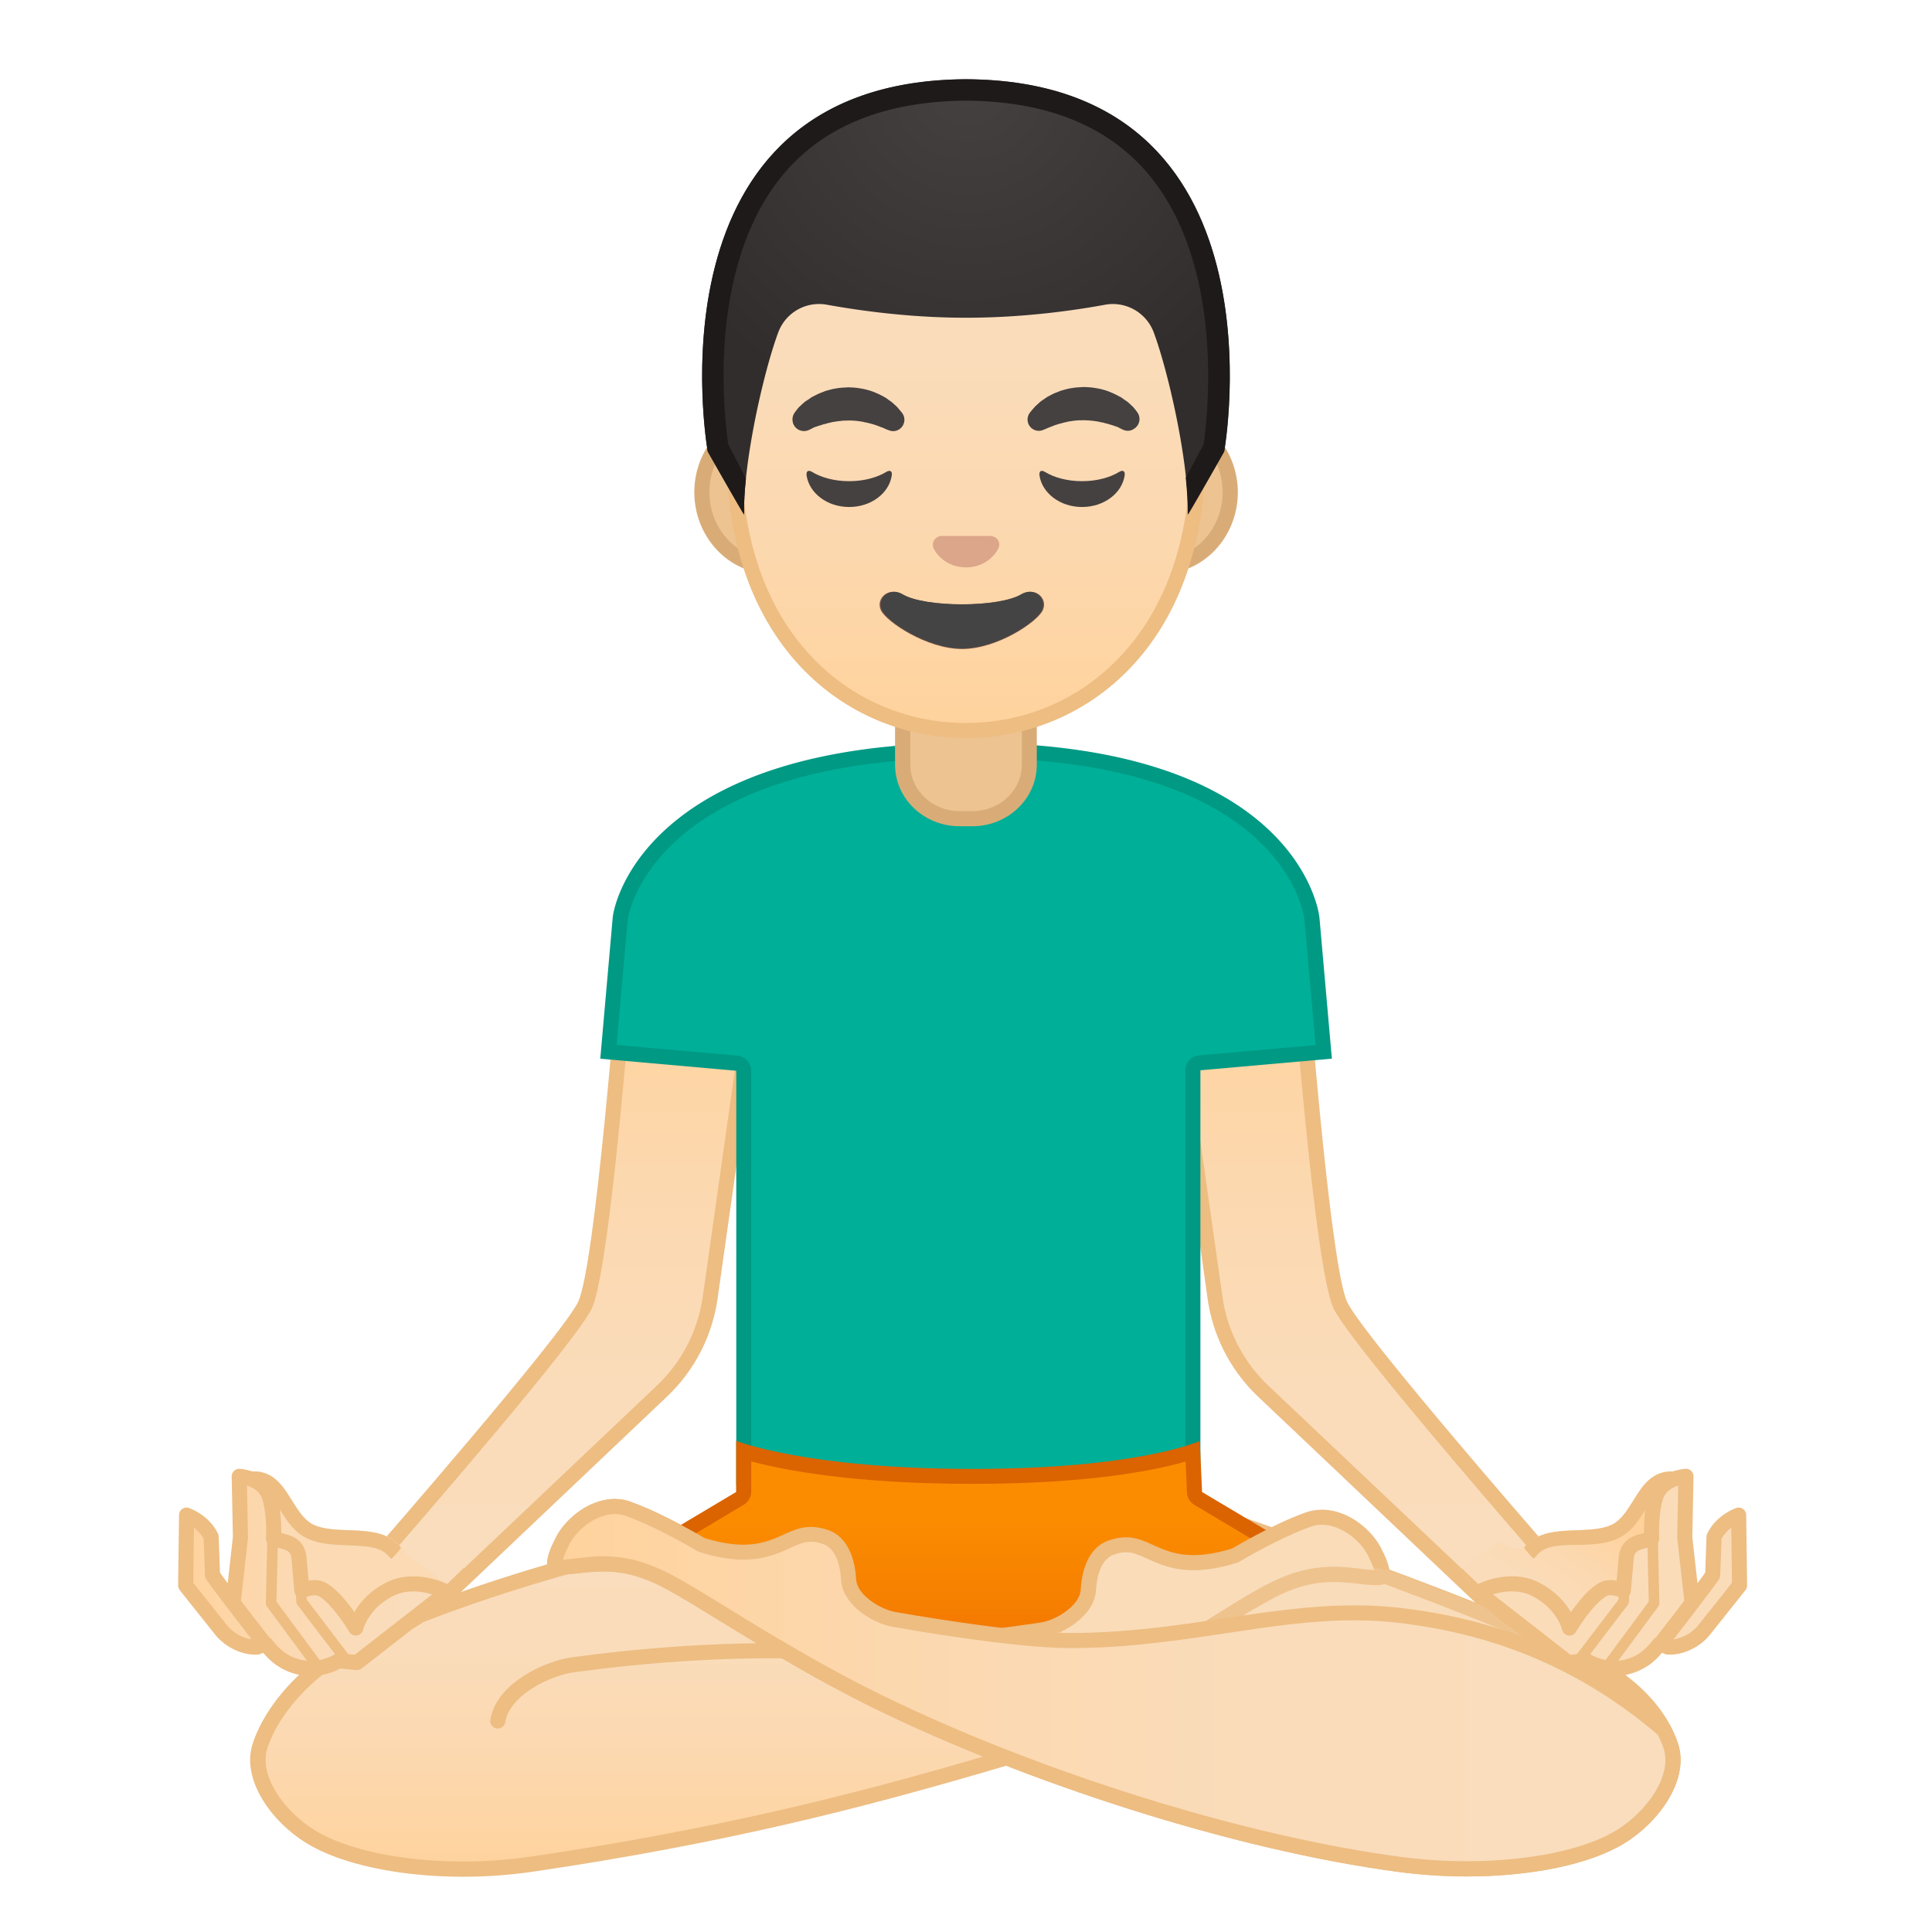 <svg viewBox="0 0 128 128" xmlns="http://www.w3.org/2000/svg" xmlns:xlink="http://www.w3.org/1999/xlink"><linearGradient id="a" x1="89.202" x2="89.202" y1="64.866" y2="107.69" gradientTransform="matrix(-1 0 0 1 179.18 0)" gradientUnits="userSpaceOnUse"><stop stop-color="#FFD29C" offset="0"/><stop stop-color="#FFD39E" offset=".024"/><stop stop-color="#FCD8AF" offset=".316"/><stop stop-color="#FADCBA" offset=".629"/><stop stop-color="#F9DDBD" offset="1"/></linearGradient><path d="M83.69 92.16a10.596 10.596 0 0 1-3.19-6.17l-2.82-19.91 8.48-1.21c.28 3.58 1.57 19.43 2.66 21.63 1.09 2.21 11.75 14.48 13.45 16.44l-2.19 4.75-16.39-15.53z" fill="url(#a)"/><path d="M85.7 65.44c.39 4.88 1.59 19.1 2.67 21.28 1.09 2.2 10.88 13.51 13.31 16.3l-1.76 3.82L84.03 91.8a10.085 10.085 0 0 1-3.04-5.88L78.24 66.5l7.46-1.06m.92-1.14l-9.5 1.36 2.89 20.4c.35 2.47 1.53 4.75 3.34 6.47l16.89 16.01 2.62-5.68S90.41 88.61 89.27 86.29c-1.15-2.34-2.65-21.99-2.65-21.99z" fill="#EDBD82"/><linearGradient id="b" x1="37.577" x2="37.577" y1="64.866" y2="107.69" gradientUnits="userSpaceOnUse"><stop stop-color="#FFD29C" offset="0"/><stop stop-color="#FFD39E" offset=".024"/><stop stop-color="#FCD8AF" offset=".316"/><stop stop-color="#FADCBA" offset=".629"/><stop stop-color="#F9DDBD" offset="1"/></linearGradient><path d="M25.28 102.93c1.71-1.96 12.36-14.23 13.45-16.44 1.08-2.2 2.38-18.05 2.66-21.63l8.48 1.21-2.82 19.91c-.33 2.35-1.47 4.54-3.19 6.17l-16.39 15.53-2.19-4.75z" fill="url(#b)"/><path d="M41.85 65.44l7.46 1.07-2.75 19.41c-.32 2.24-1.4 4.33-3.04 5.88l-15.88 15.05-1.76-3.82c2.43-2.79 12.22-14.1 13.31-16.3 1.07-2.19 2.27-16.42 2.66-21.29m-.91-1.14s-1.5 19.66-2.65 21.98-13.59 16.57-13.59 16.57l2.62 5.68L44.2 92.52c1.81-1.72 2.99-4 3.34-6.47l2.89-20.4-9.49-1.35z" fill="#EDBD82"/><path d="M49.27 97.9V70.94c0-.26-.2-.48-.46-.5l-8.51-.75.78-8.81c.01-.11 1.59-11.17 23.13-11.17 21.46 0 22.69 11.06 22.7 11.17l.78 8.81-8.22.73c-.26.02-.46.24-.46.5V97.9H49.27z" fill="#00AF98"/><path d="M64.22 50.21c21.01 0 22.19 10.6 22.2 10.71l.74 8.32-7.72.68a1 1 0 0 0-.91 1V97.4H49.77V70.94c0-.52-.4-.95-.91-1l-8.01-.71.74-8.32c0-.1 1.53-10.7 22.63-10.7m0-1c-20.81 0-23.5 10.15-23.63 11.62l-.82 9.31 9.01.8V98.4h30.75V70.91l8.71-.77-.82-9.31c-.12-1.27-2.39-11.62-23.2-11.62z" fill="#009984"/><linearGradient id="c" x1="51.35" x2="51.35" y1="123.84" y2="100.89" gradientUnits="userSpaceOnUse"><stop stop-color="#FFD29C" offset="0"/><stop stop-color="#FFD39E" offset=".024"/><stop stop-color="#FCD8AF" offset=".316"/><stop stop-color="#FADCBA" offset=".629"/><stop stop-color="#F9DDBD" offset="1"/></linearGradient><path d="M30.68 123.84c-4.16 0-7.94-.81-10.14-2.17-2.17-1.34-4-3.97-3.31-6.03.9-2.71 3.63-5.48 6.94-7.05 8.82-4.19 22.23-7.05 22.36-7.08 1.88-.42 3.63-.62 5.23-.62 1.97 0 3.72.32 5.2.96 2.29.98 8.76 3.06 15.02 5.07 5.07 1.63 11.13 3.58 13.63 4.55-5.77 1.09-11.01 2.64-16.53 4.28-8.71 2.59-18.59 5.52-33.88 7.77-1.47.21-2.99.32-4.52.32z" fill="url(#c)"/><path d="M51.76 101.38c1.9 0 3.59.31 5.01.91 2.31.99 8.79 3.07 15.06 5.09 4.15 1.33 8.99 2.89 11.94 3.93-5.12 1.06-9.86 2.47-14.83 3.95-8.7 2.58-18.55 5.51-33.81 7.75-1.45.21-2.94.32-4.44.32-4.07 0-7.76-.78-9.87-2.09-2-1.24-3.71-3.62-3.1-5.44.86-2.59 3.48-5.24 6.68-6.76 8.77-4.17 22.12-7.01 22.26-7.05 1.82-.4 3.54-.61 5.1-.61m0-1c-1.68 0-3.47.22-5.33.64 0 0-13.5 2.85-22.48 7.12-3.7 1.76-6.32 4.7-7.2 7.35-.8 2.39 1.23 5.19 3.53 6.61 2.27 1.41 6.18 2.24 10.4 2.24 1.51 0 3.06-.11 4.59-.33 26-3.82 36.46-9.64 51.74-12.29 1.8-.31-24.71-8.13-29.85-10.34-1.6-.68-3.42-1-5.4-1z" fill="#EDBD82"/><path d="M97.17 123.8c-1.49 0-2.99-.1-4.45-.29-10.39-1.38-23.92-5.6-34.46-10.73-3.99-1.94-7.67-4.2-10.35-5.85-1.08-.66-2.03-1.25-2.81-1.7-1.78-1.03-3.2-1.62-5.16-1.62-.36 0-.73.02-1.12.06l-.61.07c-.41.05-.68.08-1.01.08-.08 0-.17 0-.26-.01-.09 0-.15-.02-.16-.04-.12-.21.12-.97.41-1.48.53-1.22 2.03-2.49 3.57-2.49.32 0 .64.06.94.17 2.13.77 4.72 2.32 4.75 2.33.03.02.07.04.11.05 1.01.31 1.9.47 2.72.47 1.29 0 2.14-.38 2.88-.72.55-.25 1.02-.46 1.59-.46.3 0 .62.06.98.19 1.27.44 1.48 2.11 1.51 2.81.06 1.38 1.91 2.5 3.16 2.67 0 0 10.35 1.23 10.37 1.23.1 0 .2-.03.29-.09l11.04-7.84c1.96.66 15.29 5.23 22.87 8.73 3.58 1.65 5.91 3.84 6.74 6.31.69 2.06-1.14 4.68-3.31 6.03-2.19 1.33-6 2.12-10.23 2.12z" fill="#FADCB9"/><path d="M40.74 100.31c.26 0 .53.05.77.14 2.08.75 4.64 2.28 4.66 2.29.07.04.14.07.22.1 1.06.33 2 .49 2.86.49 1.4 0 2.34-.42 3.09-.77.54-.24.92-.42 1.38-.42.25 0 .51.05.82.16 1.01.35 1.16 1.89 1.18 2.36.08 1.66 2.14 2.95 3.61 3.15l10.3 1.23c.04 0 .08.01.12.01.21 0 .41-.06.58-.18l10.83-7.69c2.62.89 15.28 5.26 22.58 8.63 3.45 1.59 5.69 3.68 6.47 6.02.61 1.83-1.1 4.2-3.1 5.44-2.08 1.29-5.8 2.06-9.94 2.06-1.47 0-2.95-.1-4.39-.29-10.34-1.38-23.81-5.57-34.31-10.69-3.96-1.93-7.63-4.18-10.3-5.82-1.09-.67-2.03-1.25-2.83-1.71-1.81-1.04-3.35-1.69-5.41-1.69-.38 0-.77.02-1.18.07-.24.03-.44.05-.61.07-.36.04-.6.07-.85.08.07-.23.19-.54.32-.78.02-.03.03-.06.04-.09.45-1.07 1.8-2.17 3.09-2.17m0-1c-1.8 0-3.44 1.45-4 2.74 0 0-1.22 2.2.17 2.26.1 0 .19.01.28.01.5 0 .85-.07 1.68-.15.38-.04.73-.06 1.07-.06 1.88 0 3.25.6 4.91 1.56 2.79 1.61 7.62 4.85 13.19 7.57 9.81 4.78 23.5 9.3 34.61 10.78 1.51.2 3.03.3 4.52.3 4.25 0 8.18-.79 10.47-2.21 2.3-1.42 4.32-4.23 3.53-6.61-.88-2.64-3.28-4.89-7-6.61-8.28-3.82-23.16-8.83-23.16-8.83l-11.25 7.99-10.3-1.23c-1.06-.14-2.68-1.13-2.73-2.2-.05-.98-.38-2.74-1.85-3.25-.43-.15-.81-.21-1.15-.21-1.49 0-2.3 1.18-4.47 1.18-.69 0-1.53-.12-2.57-.44 0 0-2.64-1.58-4.84-2.38-.37-.15-.75-.21-1.11-.21z" fill="#EDBD82"/><linearGradient id="d" x1="64.206" x2="64.206" y1="98.193" y2="112.38" gradientUnits="userSpaceOnUse"><stop stop-color="#FB8C00" offset=".171"/><stop stop-color="#F67F00" offset=".563"/><stop stop-color="#EF6C00" offset=".983"/></linearGradient><path d="M42.58 103.12l6.45-3.84c.15-.09.24-.25.24-.43v-2.69c1.66.51 6.38 1.65 15.14 1.65 8.66 0 13.05-1.12 14.62-1.64l.12 2.7c.01.17.1.32.24.41l6.44 3.84-21.73 9.82-21.52-9.82z" fill="url(#d)"/><path d="M49.77 96.82c2.12.57 6.78 1.49 14.64 1.49 7.74 0 12.13-.9 14.14-1.48l.09 2.05c.01.34.2.64.49.82l5.62 3.35-20.65 9.33-20.45-9.33 5.63-3.36c.3-.18.49-.51.49-.86v-2.01m-1-1.36v3.39l-7.27 4.33 22.6 10.31 22.81-10.31-7.27-4.33-.15-3.38s-4.05 1.85-15.09 1.85c-11.02-.01-15.63-1.86-15.63-1.86z" fill="#DB6300"/><path d="M55.95 109.72l4.43-.52 8.57-1.2c1.24-.17 3.09-1.29 3.16-2.67.03-.7.25-2.36 1.51-2.81.36-.12.68-.18.98-.18.56 0 1.04.21 1.59.46.74.34 1.59.72 2.88.72.82 0 1.7-.15 2.72-.47.04-.01.08-.03.11-.05s2.62-1.57 4.75-2.33c.3-.11.62-.17.94-.17 1.54 0 3.03 1.27 3.54 2.44.34.62.53 1.33.43 1.52-.01.02-.07.04-.16.04s-.18.01-.26.01c-.34 0-.6-.03-1.01-.08l-.61-.07c-.4-.04-.77-.06-1.13-.06-1.96 0-3.37.59-5.16 1.62-.86.5-1.72 1.04-2.65 1.63-2.15 1.36-4.59 2.9-8.43 4.77-2.2 1.07-5.29 2.38-6.13 2.73l-10.07-5.33z" fill="#FADCB9"/><path d="M87.59 101.02c1.29 0 2.64 1.11 3.09 2.14.01.03.03.06.04.08.13.25.26.55.32.78-.25-.01-.49-.03-.85-.08-.18-.02-.38-.04-.61-.07-.41-.04-.8-.07-1.18-.07-2.06 0-3.6.65-5.41 1.69-.87.5-1.74 1.05-2.67 1.64-2.14 1.35-4.57 2.88-8.39 4.75-2.03.99-4.83 2.18-5.89 2.63l-8.44-4.48 2.86-.34 8.56-1.19c1.45-.2 3.51-1.49 3.59-3.14.02-.46.17-2.01 1.18-2.36.3-.11.57-.16.82-.16.46 0 .84.18 1.38.42.75.34 1.68.77 3.09.77.87 0 1.8-.16 2.86-.49.08-.02.15-.06.22-.1.03-.02 2.58-1.54 4.66-2.29.25-.09.51-.13.77-.13m0-1c-.37 0-.74.06-1.11.19-2.2.79-4.84 2.38-4.84 2.38-1.04.32-1.87.44-2.57.44-2.17 0-2.98-1.18-4.47-1.18-.34 0-.71.06-1.15.21-1.47.51-1.8 2.27-1.85 3.25-.05 1.07-1.66 2.06-2.73 2.2l-8.56 1.19-6.02.71 11.69 6.2s3.78-1.57 6.38-2.83c5.57-2.72 8.32-4.81 11.12-6.41 1.66-.96 3.03-1.56 4.91-1.56.34 0 .69.02 1.07.06.82.09 1.18.15 1.68.15.09 0 .18 0 .28-.01 1.38-.06.17-2.26.17-2.26-.56-1.28-2.2-2.73-4-2.73z" fill="#EDBD82"/><path d="M32.98 114.02c.35-2.13 3.31-3.49 4.96-3.72 9.03-1.24 15.41-.89 15.41-.89" fill="none" stroke="#EDBD82" stroke-linecap="round" stroke-linejoin="round" stroke-miterlimit="10"/><path d="M103.59 108.47H78.87s4.45-4.25 7.48-4.66c3.03-.4 5.72.23 5.72.23l11.52 4.43z" fill="#F9DDBC" opacity=".2"/><path d="M29.92 105.17l-3-2.17s-.02-.09-.35-.5c-1.38-1.66-3.95-.77-5.66-1.43-1.7-.66-1.79-3.81-4.35-3.58-.94.09.16 3.48.16 3.48s-.48 5.83 2.92 7.32c4.83 2.11 8.6-.97 8.6-.97l1.68-2.15z" fill="#FBDAB4"/><defs><path id="e" d="M30.86 104l-.39-.26-1.62.93-3.29-1.02s1.08-1.04 1-1.14c-1.38-1.66-3.95-.77-5.66-1.43-1.7-.66-1.79-3.81-4.35-3.58-.94.09.16 3.48.16 3.48s-.48 5.83 2.92 7.32c4.83 2.11 8.6-.97 8.6-.97l2.63-3.33z"/></defs><clipPath id="f"><use xlink:href="#e"/></clipPath><g clip-path="url(#f)"><path d="M17.18 98.54c.48.14.79.57 1.32 1.41.49.78 1.04 1.67 2.04 2.06.8.31 1.68.34 2.53.37 1.34.05 2.19.12 2.72.76.21.25.52.4.85.4.38 0 .93 0 3.02-2.67l2.15 1.94-4.07 4c-.32.21-2.04 1.27-4.43 1.27-1.11 0-2.22-.23-3.28-.7-2.25-.98-2.44-4.9-2.33-6.32.01-.13 0-.26-.04-.39-.24-.75-.43-1.6-.48-2.13m-.36-1.05c-.09 0-.17 0-.26.01-.94.09.16 3.48.16 3.48s-.48 5.83 2.92 7.32c1.31.57 2.56.78 3.68.78 2.99 0 5.07-1.49 5.07-1.49l4.9-4.81-3.75-3.38s-2.34 3.14-2.88 3.14c-.03 0-.06-.01-.08-.03-1.38-1.66-3.95-.77-5.66-1.43-1.66-.64-1.8-3.59-4.1-3.59z" fill="#EDBD82"/></g><linearGradient id="g" x1="12.324" x2="29.635" y1="104.17" y2="104.17" gradientUnits="userSpaceOnUse"><stop stop-color="#FFD29C" offset="0"/><stop stop-color="#FFD39E" offset=".024"/><stop stop-color="#FCD8AF" offset=".316"/><stop stop-color="#FADCBA" offset=".629"/><stop stop-color="#F9DDBD" offset="1"/></linearGradient><path d="M15.46 106.06l.47-4.21-.08-4.04s1.58.09 1.99 1.32c.38 1.14.28 2.81.28 2.81.76.25 1.51.22 1.68 1.18l.2 2.26s.81-.39 1.38-.06c1.05.61 2.19 2.54 2.19 2.54s.35-1.58 2.19-2.54 3.86.18 3.86.18l-5.97 4.65-1.21-.12c-.8.47-1.76.62-2.66.41-.71-.17-1.35-.56-1.83-1.11l-.36-.42-.54.21c-.88.06-1.84-.45-2.37-1.09l-2.38-2.99.06-4.66s1.13.39 1.63 1.44l.09 2.54c.6.88 3.48 4.58 3.48 4.58" fill="url(#g)" stroke="#EDBD82" stroke-linecap="round" stroke-linejoin="round" stroke-miterlimit="10"/><path fill="none" stroke="#EDBD82" stroke-linecap="round" stroke-linejoin="round" stroke-miterlimit="10" stroke-width=".7" d="M18.06 102.02l-.1 4.2 3.01 4.07M19.92 104.85l.06 1.26 2.86 3.75"/><linearGradient id="h" x1="36.734" x2="110.83" y1="111.8" y2="111.8" gradientUnits="userSpaceOnUse"><stop stop-color="#FFD29C" offset="0"/><stop stop-color="#FFD39E" offset=".024"/><stop stop-color="#FCD8AF" offset=".316"/><stop stop-color="#FADCBA" offset=".629"/><stop stop-color="#F9DDBD" offset="1"/></linearGradient><path d="M97.17 123.8c-1.49 0-2.99-.1-4.45-.29-10.39-1.38-23.92-5.6-34.46-10.73-3.99-1.94-7.67-4.2-10.35-5.85-1.08-.66-2.03-1.25-2.81-1.7-1.78-1.03-3.2-1.62-5.16-1.62-.36 0-.73.02-1.12.06l-.61.07c-.41.05-.68.08-1.01.08-.08 0-.17 0-.26-.01-.09 0-.15-.02-.16-.04-.12-.21.12-.97.41-1.48.53-1.22 2.03-2.49 3.57-2.49.32 0 .64.06.94.17 2.13.77 4.72 2.32 4.75 2.33.03.02.07.04.11.05 1.01.31 1.9.47 2.72.47 1.29 0 2.14-.38 2.88-.72.55-.25 1.02-.46 1.59-.46.3 0 .62.06.98.19 1.27.44 1.48 2.11 1.51 2.81.06 1.38 1.91 2.5 3.16 2.67.29.05 7.7 1.38 11.51 1.38 3.74 0 7.07-.5 10.29-.98 2.93-.44 5.7-.85 8.53-.85 1.02 0 1.97.05 2.92.16 6.78.77 12.54 3.26 17.59 7.6.2.39.35.72.45 1.04.69 2.06-1.14 4.68-3.31 6.03-2.17 1.32-5.98 2.11-10.21 2.11z" fill="url(#h)"/><path d="M40.74 100.31c.26 0 .53.05.77.14 2.08.75 4.64 2.28 4.66 2.29.07.04.14.07.22.1 1.06.33 2 .49 2.86.49 1.4 0 2.34-.42 3.09-.77.54-.24.92-.42 1.38-.42.25 0 .51.05.82.16 1.01.35 1.16 1.89 1.18 2.36.08 1.66 2.14 2.95 3.55 3.14.32.06 7.76 1.39 11.62 1.39 3.78 0 7.13-.5 10.37-.99 2.91-.44 5.66-.85 8.46-.85 1 0 1.94.05 2.86.16 6.65.76 12.29 3.19 17.25 7.42.17.33.29.61.38.88.61 1.83-1.1 4.2-3.1 5.44-2.08 1.29-5.8 2.06-9.94 2.06-1.47 0-2.95-.1-4.39-.29-10.34-1.38-23.81-5.57-34.31-10.69-3.96-1.93-7.63-4.18-10.3-5.82-1.09-.67-2.03-1.25-2.83-1.71-1.81-1.04-3.35-1.69-5.41-1.69-.38 0-.77.02-1.18.07-.24.03-.44.05-.61.07-.36.04-.59.07-.85.08.07-.23.19-.54.32-.78.02-.03.03-.06.04-.09.45-1.05 1.8-2.15 3.09-2.15m0-1c-1.8 0-3.44 1.45-4 2.74 0 0-1.22 2.2.17 2.26.1 0 .19.01.28.01.5 0 .85-.07 1.68-.15.38-.04.73-.06 1.07-.06 1.88 0 3.25.6 4.91 1.56 2.79 1.61 7.62 4.85 13.19 7.57 9.81 4.78 23.5 9.3 34.61 10.78 1.51.2 3.03.3 4.52.3 4.25 0 8.18-.79 10.47-2.21 2.3-1.42 4.32-4.23 3.53-6.61-.14-.41-.32-.81-.53-1.2-6.25-5.4-12.69-7.18-17.93-7.78-1-.11-1.99-.16-2.98-.16-5.99 0-11.72 1.83-18.83 1.83-3.82 0-11.45-1.37-11.45-1.37-1.06-.14-2.68-1.13-2.73-2.2-.05-.98-.38-2.74-1.85-3.25-.43-.15-.81-.21-1.15-.21-1.49 0-2.3 1.18-4.47 1.18-.69 0-1.53-.12-2.57-.44 0 0-2.64-1.58-4.84-2.38-.36-.15-.74-.21-1.1-.21z" fill="#EDBD82"/><linearGradient id="i" x1="72.592" x2="78.816" y1="100.38" y2="109.53" gradientTransform="matrix(-1 0 0 1 179.18 0)" gradientUnits="userSpaceOnUse"><stop stop-color="#FFD29C" offset="0"/><stop stop-color="#FFD39E" offset=".024"/><stop stop-color="#FCD8AF" offset=".316"/><stop stop-color="#FADCBA" offset=".629"/><stop stop-color="#F9DDBD" offset="1"/></linearGradient><path d="M96.69 104l2.63-1.84s1.33.76 1.67.35c1.38-1.66 3.95-.77 5.66-1.43 1.7-.66 1.79-3.81 4.35-3.58.94.09-.16 3.48-.16 3.48s.48 5.83-2.92 7.32c-4.83 2.11-8.6-.97-8.6-.97L96.69 104z" fill="url(#i)"/><defs><path id="j" d="M96.69 104l.39-.26 1.62.93 3.29-1.02s-1.08-1.04-1-1.14c1.38-1.66 3.95-.77 5.66-1.43 1.7-.66 1.79-3.81 4.35-3.58.94.09-.16 3.48-.16 3.48s.48 5.83-2.92 7.32c-4.83 2.11-8.6-.97-8.6-.97L96.69 104z"/></defs><clipPath id="k"><use xlink:href="#j"/></clipPath><g clip-path="url(#k)"><path d="M110.37 98.54c-.05.53-.24 1.38-.48 2.13-.04.12-.06.26-.04.39.11 1.43-.08 5.34-2.33 6.32-1.1.48-2.23.72-3.35.72-2.26 0-3.87-.98-4.16-1.17l-3.46-3.31 2.83-.7c.4.3.93.59 1.44.59.4 0 .75-.16 1-.46.52-.63 1.34-.68 2.64-.7.85-.01 1.74-.03 2.56-.35 1.01-.39 1.56-1.28 2.04-2.06.51-.83.83-1.27 1.31-1.4m.36-1.05c-2.31 0-2.44 2.95-4.09 3.59-1.7.66-4.23-.32-5.6 1.35a.29.29 0 0 1-.23.1c-.45 0-1.19-.68-1.19-.68l-5.08 1.25 4.83 4.62s1.92 1.39 4.79 1.39c1.12 0 2.39-.21 3.75-.81 3.41-1.49 2.92-7.32 2.92-7.32s1.09-3.39.16-3.48c-.08-.01-.17-.01-.26-.01z" fill="#EDBD82"/></g><path d="M112.09 106.06l-.47-4.21.08-4.04s-1.58.09-1.99 1.32c-.38 1.14-.28 2.81-.28 2.81-.76.25-1.51.22-1.68 1.18l-.2 2.26s-.81-.39-1.38-.06c-1.05.61-2.19 2.54-2.19 2.54s-.35-1.58-2.19-2.54c-1.84-.97-3.86.18-3.86.18l5.97 4.65 1.21-.12c.8.47 1.76.62 2.66.41.71-.17 1.35-.56 1.83-1.11l.36-.42.54.21c.88.06 1.84-.45 2.37-1.09l2.38-2.99-.06-4.66s-1.13.39-1.63 1.44l-.09 2.54c-.6.88-3.48 4.58-3.48 4.58" fill="#FADCB9" stroke="#EDBD82" stroke-linecap="round" stroke-linejoin="round" stroke-miterlimit="10"/><path fill="none" stroke="#EDBD82" stroke-linecap="round" stroke-linejoin="round" stroke-miterlimit="10" stroke-width=".7" d="M109.49 102.02l.1 4.2-3.01 4.07M107.63 104.85l-.06 1.26-2.86 3.75"/><path d="M63.57 54.23c-2.08 0-3.77-1.6-3.77-3.58v-4.48h8.4v4.48c0 1.97-1.69 3.58-3.77 3.58h-.86z" fill="#EDC391"/><path d="M67.7 46.68v3.98c0 1.7-1.47 3.08-3.27 3.08h-.85c-1.81 0-3.27-1.38-3.27-3.08v-3.98h7.39m1-1h-9.4v4.98c0 2.25 1.91 4.08 4.27 4.08h.85c2.36 0 4.27-1.83 4.27-4.08v-4.98h.01z" fill="#D9AC77"/><path d="M51.07 37.51c-2.52 0-4.57-2.2-4.57-4.9s2.05-4.9 4.57-4.9h25.86c2.52 0 4.57 2.2 4.57 4.9s-2.05 4.9-4.57 4.9H51.07z" fill="#EDC391"/><path d="M76.93 28.21c2.24 0 4.07 1.97 4.07 4.4s-1.83 4.4-4.07 4.4H51.07c-2.24 0-4.07-1.97-4.07-4.4s1.83-4.4 4.07-4.4h25.86m0-1H51.07c-2.79 0-5.07 2.43-5.07 5.4s2.28 5.4 5.07 5.4h25.87c2.79 0 5.07-2.43 5.07-5.4-.01-2.97-2.29-5.4-5.08-5.4z" fill="#D9AC77"/><linearGradient id="l" x1="64" x2="64" y1="48.075" y2="9.437" gradientUnits="userSpaceOnUse"><stop stop-color="#FFD29C" offset="0"/><stop stop-color="#FFD39E" offset=".024"/><stop stop-color="#FCD8AF" offset=".316"/><stop stop-color="#FADCBA" offset=".629"/><stop stop-color="#F9DDBD" offset="1"/></linearGradient><path d="M64 48.4c-7.4 0-15.36-5.74-15.36-18.34 0-10.09 5.87-20.98 15.36-20.98s15.36 10.89 15.36 20.98c0 12.6-7.96 18.34-15.36 18.34z" fill="url(#l)"/><path d="M64 9.58c3.74 0 7.47 2.04 10.23 5.6 2.99 3.85 4.63 9.14 4.63 14.88 0 5.59-1.61 10.24-4.66 13.46-2.67 2.82-6.3 4.38-10.21 4.38s-7.53-1.56-10.21-4.38c-3.05-3.22-4.66-7.87-4.66-13.46 0-5.74 1.65-11.03 4.63-14.88 2.78-3.56 6.51-5.6 10.25-5.6m0-1c-8.24 0-15.86 8.81-15.86 21.48C48.14 42.66 56 48.9 64 48.9s15.86-6.23 15.86-18.84c0-12.68-7.62-21.48-15.86-21.48z" fill="#EDBD82"/><radialGradient id="m" cx="56.222" cy="27.104" r="2.819" gradientUnits="userSpaceOnUse"><stop stop-color="#454140" offset=".09"/><stop stop-color="#454140" offset="1"/></radialGradient><path d="M52.64 27.35s.06-.09.18-.24c.03-.04.06-.08.1-.12.05-.05.11-.1.17-.16s.13-.12.2-.18.15-.11.23-.16.16-.11.25-.17c.09-.05.19-.1.29-.15s.2-.1.31-.14.22-.09.33-.13c.23-.06.47-.14.73-.17.25-.05.51-.05.77-.07.26.01.52.02.77.07.25.03.5.1.73.17.11.04.23.08.33.13.11.04.21.09.31.14s.19.1.28.15.17.11.25.17.16.11.22.16c.07.06.13.11.19.17.06.05.11.1.16.15s.09.1.12.14c.15.17.22.27.22.27.24.33.16.8-.17 1.04-.2.15-.46.18-.68.1l-.14-.05s-.09-.03-.23-.1c-.04-.02-.07-.03-.12-.05-.05-.01-.09-.03-.14-.05-.1-.04-.21-.08-.33-.12-.06-.02-.12-.04-.19-.06s-.13-.03-.2-.05l-.1-.03c-.04-.01-.07-.01-.11-.02-.07-.01-.15-.03-.22-.05-.16-.02-.31-.05-.47-.06-.16-.02-.33-.02-.49-.02-.16.01-.33 0-.49.03-.16.01-.32.04-.47.06-.08.01-.15.03-.22.05-.04.01-.07.01-.11.02s-.07.02-.1.03c-.07.02-.14.04-.2.05-.07.02-.13.04-.19.06s-.12.04-.17.05c-.05.02-.09.03-.14.05-.04.01-.09.03-.13.04-.05.02-.1.05-.14.07-.17.09-.27.13-.27.13a.765.765 0 0 1-1-.41c-.1-.27-.06-.54.08-.74z" fill="url(#m)"/><radialGradient id="n" cx="71.777" cy="27.104" r="2.819" gradientUnits="userSpaceOnUse"><stop stop-color="#454140" offset=".09"/><stop stop-color="#454140" offset="1"/></radialGradient><path d="M74.43 28.48s-.1-.04-.27-.13c-.04-.02-.09-.05-.14-.07-.04-.01-.08-.03-.13-.04-.04-.02-.09-.03-.14-.05-.06-.02-.11-.04-.17-.05-.06-.02-.12-.04-.19-.06s-.13-.03-.2-.05l-.1-.03c-.04-.01-.07-.01-.11-.02-.07-.01-.15-.03-.22-.05-.16-.02-.31-.05-.47-.06-.16-.02-.33-.02-.49-.03-.16.01-.33 0-.49.02-.16.01-.32.04-.47.06-.08.01-.15.03-.22.05-.04.01-.07.01-.11.02s-.07.02-.1.03c-.07.02-.14.04-.2.05-.07.02-.13.04-.19.06-.12.03-.23.08-.33.12-.05.02-.1.04-.14.05-.04.02-.08.04-.12.05l-.23.1-.13.05a.744.744 0 0 1-.95-.46.742.742 0 0 1 .1-.68s.07-.1.22-.27c.04-.04.08-.09.12-.14.05-.05.1-.09.16-.15.06-.05.12-.11.19-.17s.15-.11.22-.16c.08-.05.16-.11.25-.17.09-.05.19-.1.28-.15.1-.05.2-.1.31-.14s.22-.09.33-.13c.23-.06.47-.14.73-.17.25-.05.51-.05.77-.07.26.01.52.02.77.07.25.03.5.1.73.17.11.04.23.08.33.13.11.04.21.09.31.14s.19.1.29.15c.09.05.17.11.25.17s.15.1.23.16c.07.06.14.12.2.18s.12.11.17.16c.04.05.07.09.1.12.12.15.18.24.18.24.24.35.15.83-.2 1.06a.72.72 0 0 1-.73.09z" fill="url(#n)"/><path d="M65.83 35.55c-.05-.02-.1-.03-.15-.04h-3.35c-.05.01-.1.02-.15.04-.3.12-.47.44-.33.77s.81 1.27 2.15 1.27 2.01-.94 2.15-1.27c.15-.34-.02-.65-.32-.77z" fill="#DBA689"/><path d="M67.71 39.37c-1.51.9-6.45.9-7.96 0-.87-.51-1.75.27-1.39 1.06.36.77 3.05 2.57 5.38 2.57s4.99-1.79 5.35-2.57c.36-.79-.51-1.57-1.38-1.06z" fill="#795548"/><defs><path id="o" d="M64 5.25s-.01 0 0 0h-.02c-21.5.12-17.1 24.67-17.1 24.67s2.41 4.25 2.41 4.17c-.02-.67.22-3.26.22-3.26l-1.27-1.38s1.84-12.04 3.21-11.79c2.11.38 12.56.95 12.57.95 3.7 0 7.06-.17 9.17-.55 1.37-.25 4.56.8 5.05 2.11.63 1.68 1.48 9.33 1.48 9.33l-1.27 1.34s.23 2.61.22 3.26c0 .08 2.41-4.17 2.41-4.17S85.5 5.36 64 5.25z"/></defs><radialGradient id="p" cx="64.123" cy="5.364" r="23.115" gradientUnits="userSpaceOnUse"><stop stop-color="#454140" offset="0"/><stop stop-color="#312D2D" offset="1"/></radialGradient><path d="M64.01 5.25s-.01 0 0 0h-.02c-21.5.12-17.1 24.67-17.1 24.67s2.41 4.25 2.41 4.17c-.08-3.43 1.3-9.51 2.27-12.09a2.88 2.88 0 0 1 3.22-1.81c2.11.38 5.46.86 9.17.86h.08c3.7 0 7.06-.47 9.17-.86 1.37-.25 2.72.51 3.22 1.81.97 2.59 2.35 8.66 2.27 12.09 0 .08 2.41-4.17 2.41-4.17s4.4-24.56-17.1-24.67z" fill="url(#p)"/><path d="M64.01 5.25s-.01 0 0 0h-.02c-21.5.12-17.1 24.67-17.1 24.67s2.37 4.17 2.41 4.17c-.02-.7.03-1.51.12-2.38-.06-.14-1.16-2.25-1.17-2.26-.11-.76-.44-3.3-.26-6.42.19-3.33 1.02-8.02 3.89-11.46 2.68-3.22 6.75-4.86 12.1-4.9H64c5.35.03 9.43 1.68 12.11 4.9 5.11 6.13 3.87 16.24 3.63 17.88-.01.02-1.16 2.17-1.18 2.2.09.89.14 1.73.13 2.44.04 0 2.41-4.17 2.41-4.17S85.51 5.36 64.01 5.25z" fill="#1F1A1A"/><path d="M67.66 39.37c-1.49.89-6.37.89-7.86 0-.85-.51-1.73.27-1.37 1.05.35.76 3.01 2.54 5.32 2.54s4.93-1.77 5.28-2.54c.35-.78-.51-1.56-1.37-1.05z" fill="#444"/><radialGradient id="q" cx="56.256" cy="32.386" r="2.17" gradientUnits="userSpaceOnUse"><stop stop-color="#454140" offset=".09"/><stop stop-color="#454140" offset="1"/></radialGradient><path d="M56.26 31.88c-.97 0-1.85-.24-2.45-.61-.26-.16-.41-.06-.37.24.18 1.17 1.37 2.08 2.82 2.08s2.64-.91 2.82-2.08c.05-.3-.11-.4-.37-.24-.61.37-1.48.61-2.45.61z" fill="url(#q)"/><radialGradient id="r" cx="71.688" cy="32.386" r="2.17" gradientUnits="userSpaceOnUse"><stop stop-color="#454140" offset=".09"/><stop stop-color="#454140" offset="1"/></radialGradient><path d="M71.69 31.88c-.97 0-1.85-.24-2.45-.61-.26-.16-.41-.06-.37.24.18 1.17 1.37 2.08 2.82 2.08s2.64-.91 2.82-2.08c.05-.3-.11-.4-.37-.24-.61.37-1.48.61-2.45.61z" fill="url(#r)"/></svg>